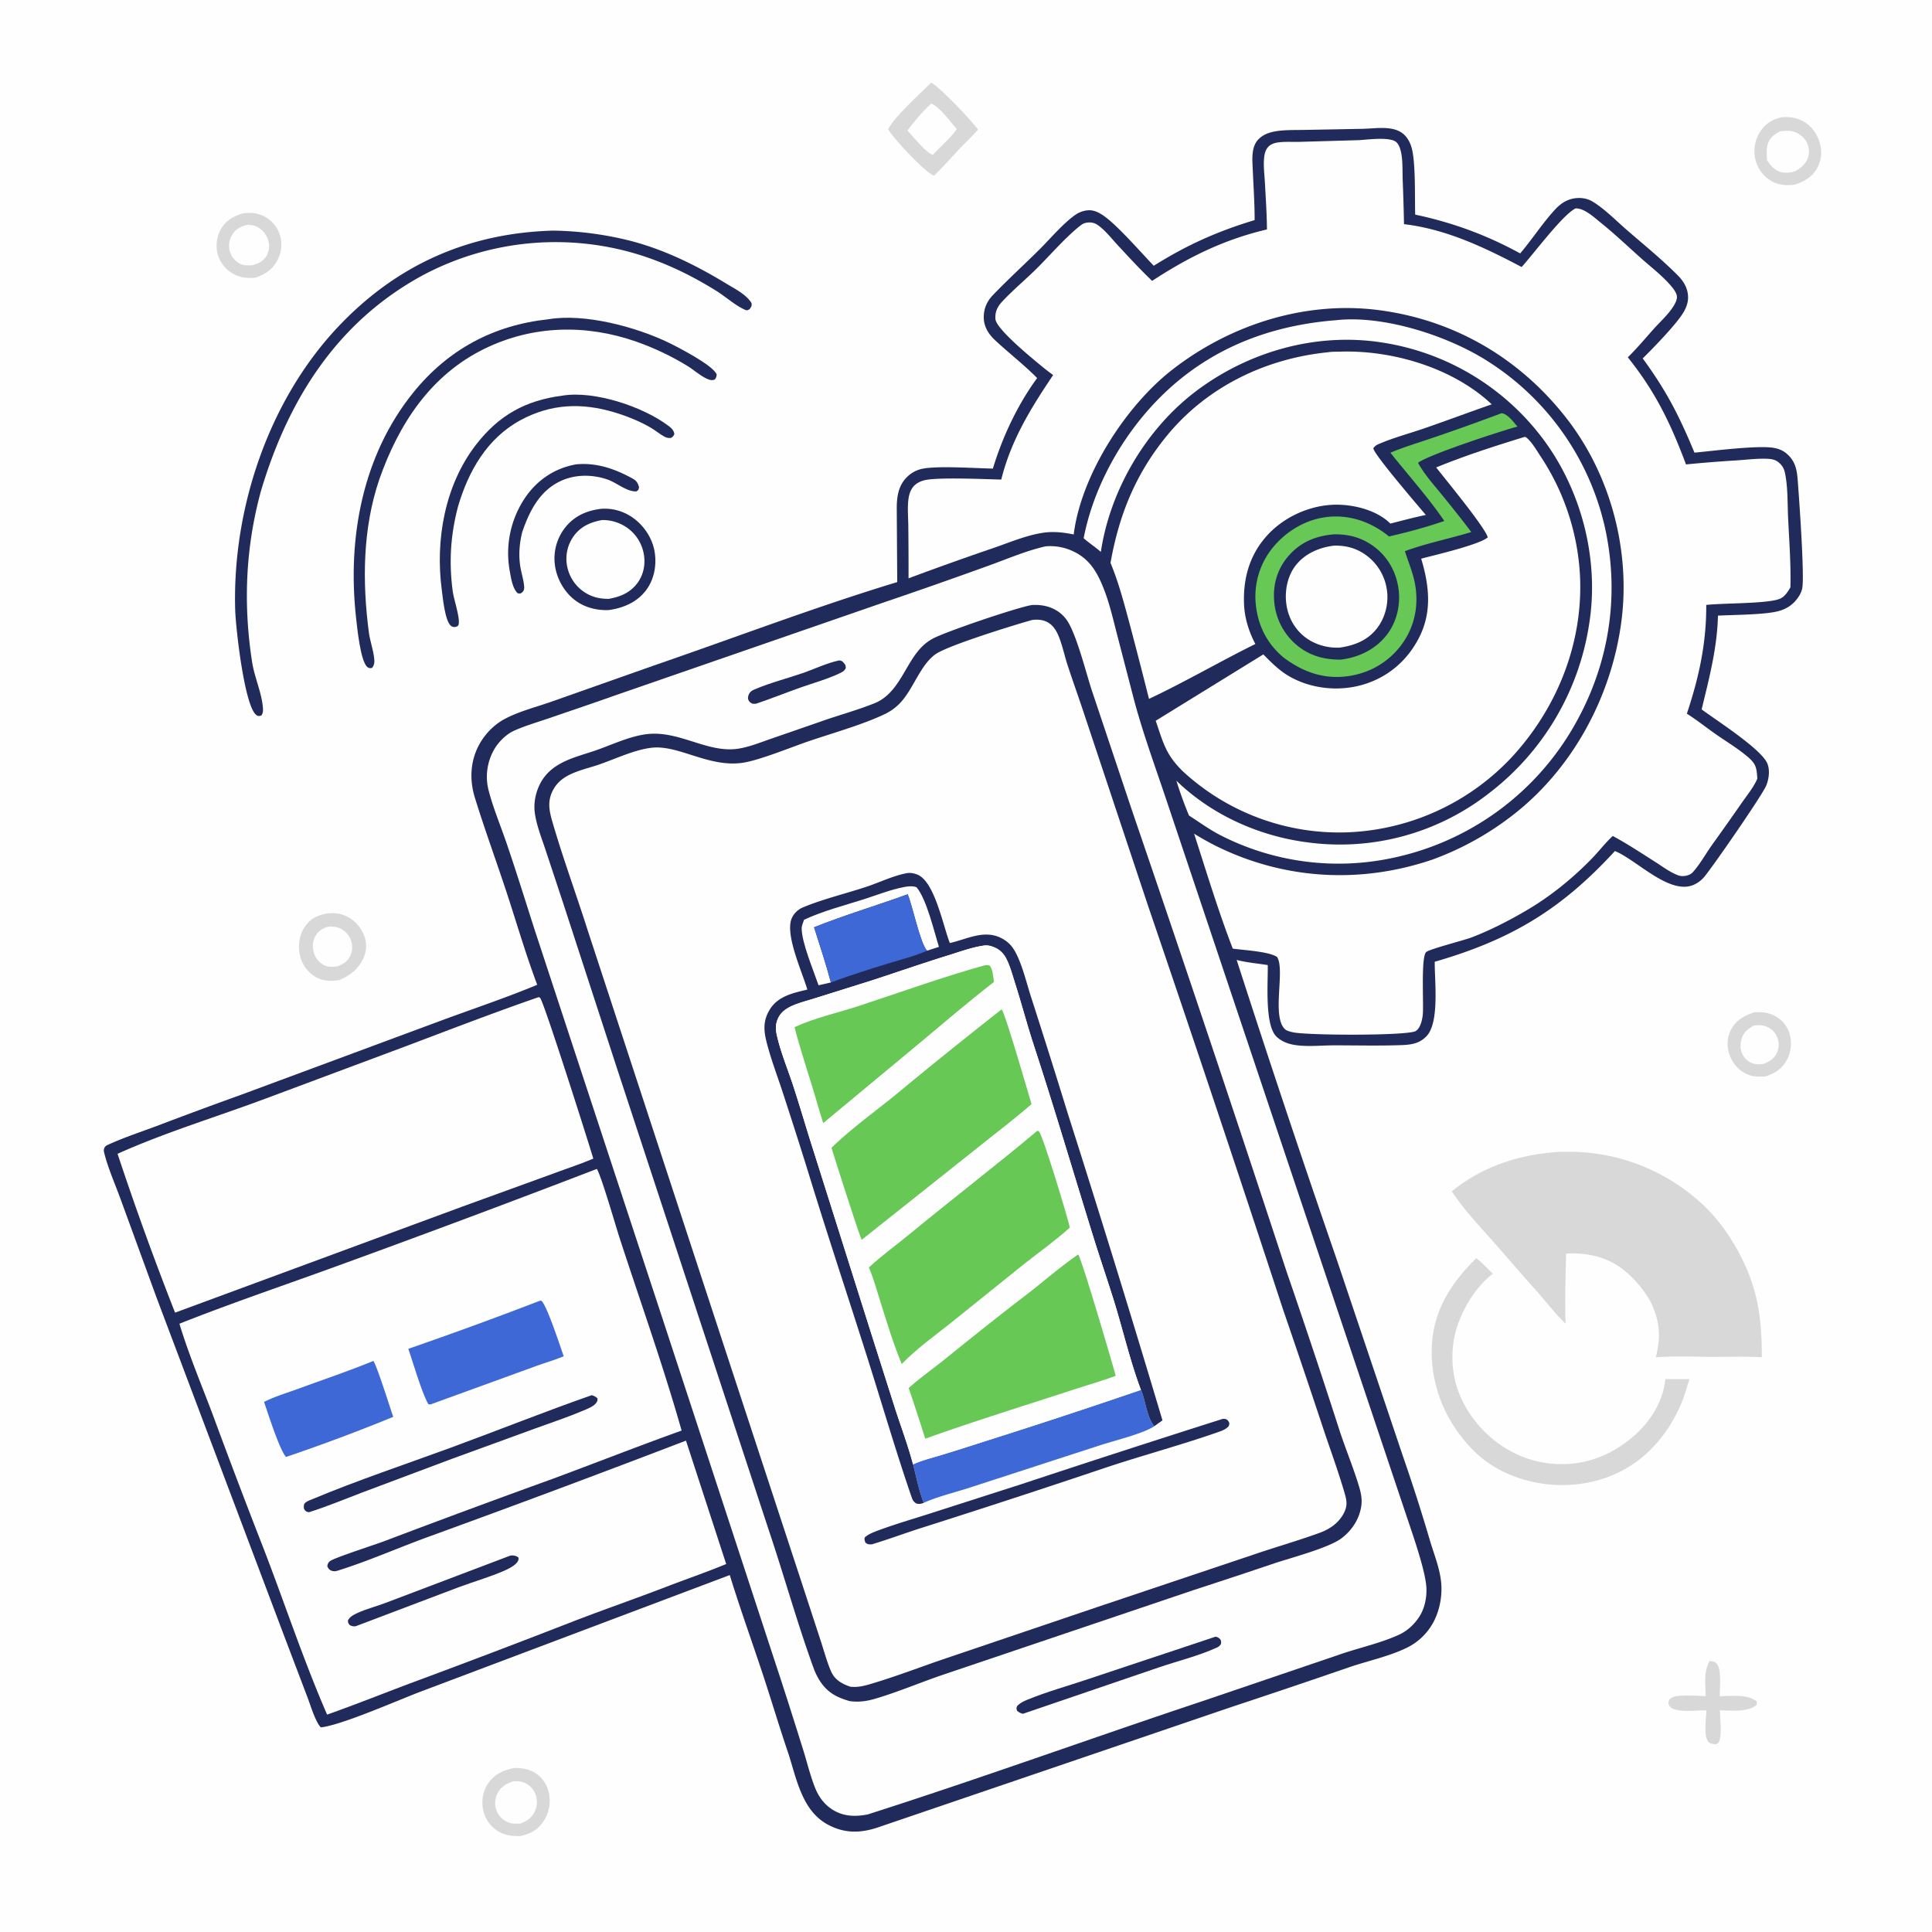 <svg version="1.1" xmlns="http://www.w3.org/2000/svg" style="display: block;" viewBox="0 0 2048 2048" width="1024" height="1024">
<path transform="translate(0,0)" fill="rgb(254,254,254)" d="M 0 0 L 2048 0 L 2048 2048 L 0 2048 L 0 0 z"/>
<path transform="translate(0,0)" fill="rgb(217,216,216)" d="M 1812.28 1760.71 C 1814.67 1760.97 1817.16 1761.17 1819.07 1762.81 C 1825.43 1768.23 1822.97 1789.59 1822.95 1798.06 C 1835.48 1797.92 1851.67 1795.57 1862.24 1803.47 C 1862.21 1804.46 1862.54 1806.97 1861.73 1807.61 C 1851.99 1815.3 1834.92 1813.13 1823.18 1812.97 C 1823.24 1821.88 1825.47 1837.3 1822.52 1845.65 C 1821.73 1847.87 1820.66 1848.06 1818.7 1849.13 C 1816.62 1848.72 1812.99 1848.44 1811.48 1846.98 C 1805.34 1841.05 1808.66 1821.05 1808.94 1813.02 C 1798.54 1812.89 1784.52 1815.13 1774.7 1811.84 C 1771.57 1810.78 1770.06 1809.45 1768.64 1806.4 C 1768.74 1803.84 1768.51 1802.4 1770.69 1800.58 C 1777.01 1795.31 1799.45 1797.9 1808.07 1798 C 1808.02 1785.19 1805.6 1772.32 1812.28 1760.71 z"/>
<path transform="translate(0,0)" fill="rgb(33,43,91)" d="M 610.71 492.234 C 632.425 490.137 652.216 497.097 670.95 507.514 C 674.823 509.667 676.285 512.282 677.386 516.402 C 676.845 519.23 677.058 519.201 674.744 520.861 C 664.733 521.569 653.834 511.762 644.252 508.411 C 627.663 502.611 608.808 502.669 592.956 510.564 C 571.513 521.242 561.098 542.204 553.649 563.831 C 550.391 576.7 549.433 590.179 552.037 603.265 C 553.173 608.974 554.913 614.822 555.516 620.609 C 555.8 623.334 555.846 625.83 553.641 627.798 C 551.76 629.475 550.89 629.312 548.696 628.833 C 543.13 623.435 541.693 612.501 540.333 605.179 A 105.096 105.096 0 0 1 557.322 526.612 C 570.221 508.187 588.564 496.176 610.71 492.234 z"/>
<path transform="translate(0,0)" fill="rgb(217,216,216)" d="M 1859.74 1073.06 C 1867.54 1072.6 1874.28 1073.14 1881.34 1076.86 A 31.624 31.624 0 0 1 1897.04 1095.86 C 1899.78 1105.05 1898.54 1115.71 1893.89 1124.08 C 1888.81 1133.2 1880.99 1138.13 1871.23 1141.05 C 1864.76 1141.33 1858.78 1141.63 1852.67 1139.01 C 1843.87 1135.25 1837.17 1127.98 1833.75 1119.07 C 1830.37 1110.26 1830.44 1100.54 1834.69 1092.04 C 1839.93 1081.58 1849 1076.48 1859.74 1073.06 z"/>
<path transform="translate(0,0)" fill="rgb(254,254,254)" d="M 1859.2 1087.09 C 1862.86 1086.63 1866.76 1086.55 1870.34 1087.51 C 1875.51 1088.89 1880.18 1092.49 1882.79 1097.16 A 21.053 21.053 0 0 1 1884.35 1114.09 C 1881.83 1121.54 1876.92 1124.39 1870.15 1127.61 C 1867.11 1128.06 1863.7 1128.42 1860.65 1127.89 C 1855.6 1127.01 1850.76 1123.77 1848.09 1119.4 C 1844.94 1114.27 1844.31 1107.98 1845.87 1102.21 C 1848.01 1094.3 1852.34 1090.96 1859.2 1087.09 z"/>
<path transform="translate(0,0)" fill="rgb(217,216,216)" d="M 257.611 226.125 C 264.703 225.287 270.837 225.384 277.54 228.192 A 33.275 33.275 0 0 1 295.773 246.628 A 34.664 34.664 0 0 1 294.937 274.13 C 289.954 284.919 281.971 290.374 271.202 294.242 C 263.827 295.085 256.953 294.71 250.046 291.664 A 34.596 34.596 0 0 1 231.258 271.062 C 228.277 262.171 229.408 251.811 233.796 243.575 C 238.987 233.833 247.424 229.196 257.611 226.125 z"/>
<path transform="translate(0,0)" fill="rgb(254,254,254)" d="M 263.005 238.276 C 266.214 238.552 269.47 238.838 272.387 240.321 C 277.932 243.141 282.339 248.444 284.184 254.369 C 285.89 259.848 285.52 266.045 282.636 271.069 C 279.133 277.17 273.347 279.744 266.782 281.273 C 262.515 281.245 257.992 281.619 254.177 279.431 C 248.803 276.349 244.912 271.898 243.459 265.781 A 22.373 22.373 0 0 1 246.271 248.644 C 250.291 242.291 255.87 239.705 263.005 238.276 z"/>
<path transform="translate(0,0)" fill="rgb(217,216,216)" d="M 347.043 968.256 C 352.942 967.786 358.055 967.867 363.707 969.816 C 373.72 973.269 381.291 980.905 385.462 990.559 C 388.912 998.54 388.961 1006.98 385.527 1014.96 C 380.449 1026.77 371.181 1034.23 359.476 1038.88 C 350.332 1040.45 341.544 1040.03 333.51 1034.95 A 35.792 35.792 0 0 1 317.757 1011.79 C 315.664 1001.65 317.405 990.611 323.367 982.036 C 329.247 973.579 337.161 969.929 347.043 968.256 z"/>
<path transform="translate(0,0)" fill="rgb(254,254,254)" d="M 348.032 982.309 C 351.631 982.131 355.388 982.196 358.824 983.414 C 364.372 985.379 369.084 989.933 371.451 995.294 C 373.852 1000.73 374.025 1007.28 371.565 1012.72 C 368.651 1019.18 363.939 1021.82 357.657 1024.43 C 353.154 1024.94 348.23 1025.39 344.023 1023.39 C 338.643 1020.82 334.595 1015.92 332.769 1010.28 C 330.833 1004.31 331.257 997.441 334.468 991.981 C 337.629 986.607 342.133 983.871 348.032 982.309 z"/>
<path transform="translate(0,0)" fill="rgb(217,216,216)" d="M 1888.82 124.283 C 1895.73 123.869 1902.59 124.4 1908.97 127.318 C 1918.12 131.508 1924.63 139.22 1928.1 148.593 C 1931.47 157.694 1931.49 167.556 1927.23 176.366 C 1922 187.17 1913.36 192.034 1902.53 195.775 C 1893.55 196.84 1885.21 196.341 1877.27 191.608 A 36.235 36.235 0 0 1 1860.67 168.531 A 37.782 37.782 0 0 1 1865.77 139.758 C 1871.3 131.162 1878.97 126.363 1888.82 124.283 z"/>
<path transform="translate(0,0)" fill="rgb(254,254,254)" d="M 1886.99 139.14 C 1890.9 138.869 1895.21 138.322 1899.08 138.989 C 1905.23 140.047 1911.28 144.259 1914.52 149.549 C 1917.61 154.578 1918.54 160.873 1916.78 166.53 C 1914.57 173.62 1908.82 178.499 1902.42 181.757 C 1897.79 182.919 1893.07 183.637 1888.34 182.511 C 1881.07 180.783 1876.96 175.709 1873.13 169.683 C 1872.83 164.514 1872.25 158.61 1873.6 153.568 C 1875.57 146.202 1880.61 142.653 1886.99 139.14 z"/>
<path transform="translate(0,0)" fill="rgb(217,216,216)" d="M 545.365 1874.2 C 552.587 1873.95 560.321 1875.25 566.609 1878.96 A 32.756 32.756 0 0 1 581.62 1899.55 A 39.858 39.858 0 0 1 576.507 1930.09 C 570.371 1939.71 562.073 1944.11 551.251 1946.32 C 542.532 1946.47 534.639 1945.52 527.162 1940.65 A 34.594 34.594 0 0 1 511.935 1917.3 C 510.277 1907.71 512.202 1897.75 517.935 1889.82 C 524.731 1880.42 534.275 1876.11 545.365 1874.2 z"/>
<path transform="translate(0,0)" fill="rgb(254,254,254)" d="M 544.344 1888.19 C 548.082 1888.15 551.75 1888.13 555.277 1889.53 A 21.878 21.878 0 0 1 567.49 1901.66 A 23.192 23.192 0 0 1 566.803 1920.44 C 563.558 1927.07 558.252 1930.62 551.524 1933.1 C 547.031 1933.22 542.402 1933.43 538.205 1931.57 C 532.578 1929.07 528.056 1924.43 526.062 1918.58 A 22.867 22.867 0 0 1 527.265 1901.25 C 530.867 1893.95 536.888 1890.58 544.344 1888.19 z"/>
<path transform="translate(0,0)" fill="rgb(33,43,91)" d="M 596.353 419.36 C 630.054 413.896 681.326 430.978 708.152 451.089 C 711.507 453.605 714.164 455.749 714.864 460.065 C 713.864 462.504 713.514 462.688 711.333 464.22 C 708.846 464.427 707.041 464.253 704.824 463.13 C 699.776 460.571 695.3 456.608 690.405 453.71 C 678.345 446.57 664.535 441.068 651.135 437.057 C 616.501 426.687 583.85 427.984 551.711 445.429 C 516.191 464.71 496.457 499.588 485.427 537.247 C 477.556 567.534 475.795 595.615 479.875 626.62 C 481.046 635.518 487.797 654.509 486.19 661.924 C 485.925 663.147 485.061 663.914 483.849 664.296 C 481.739 664.962 479.656 664.834 477.936 663.355 C 471.674 657.973 469.446 633.971 468.347 625.719 C 461.29 572.727 471.332 514.501 504.504 471.531 C 528.72 440.161 557.138 424.372 596.353 419.36 z"/>
<path transform="translate(0,0)" fill="rgb(217,216,216)" d="M 987.015 87.617 C 995.894 91.775 1030.61 128.629 1036.81 137.425 C 1030.02 145.036 1022.48 152.034 1015.47 159.449 C 1006.99 168.404 999.059 177.76 990.103 186.259 C 980.756 183.004 946.925 146.676 941.463 137.112 C 947.313 124.315 975.692 99.049 987.015 87.617 z"/>
<path transform="translate(0,0)" fill="rgb(254,254,254)" d="M 987.294 109.702 C 996.081 113.549 1007.8 129.418 1014.24 136.931 C 1007.52 146.478 996.79 155.375 988.8 164.172 C 981.967 162.337 967.544 144.373 961.841 138.307 C 969.754 128.11 977.672 118.357 987.294 109.702 z"/>
<path transform="translate(0,0)" fill="rgb(33,43,91)" d="M 581.628 338.398 C 619.738 331.929 674.214 346.564 708.381 363.036 C 718.174 367.757 756.323 387.328 759.731 397.052 C 759.387 399.713 759.284 400.204 757.675 402.329 C 754.437 403.519 752.029 402.784 749.005 401.352 C 741.747 397.914 735.51 392.092 728.651 387.874 C 711.98 377.621 693.159 368.726 674.758 362.25 C 621.554 343.524 565.031 344.686 514.031 369.469 C 456.378 397.485 422.543 449.617 401.945 508.546 C 384.46 560.352 383.971 616.344 390.966 670.066 C 392.136 679.049 395.317 687.641 396.478 696.493 C 397.065 700.967 397.293 704.274 394.493 707.976 C 392.269 708.312 391.266 708.628 389.355 707.039 C 382.063 700.972 378.512 664.602 377.357 654.034 C 368.206 570.308 384.152 482.894 438.12 416.089 C 475.027 370.403 523.276 344.574 581.628 338.398 z"/>
<path transform="translate(0,0)" fill="rgb(33,43,91)" d="M 637.502 539.337 A 51.433 51.433 0 0 1 669.667 547.992 C 681.87 556.135 691.141 569.632 693.786 584.073 C 696.371 598.187 693.691 613.846 685.014 625.454 C 675.332 638.407 660.884 644.503 645.351 646.695 C 632.437 647.215 619.493 643.927 609.149 635.945 C 597.564 627.006 589.707 612.444 588.099 597.964 A 52.875 52.875 0 0 1 599.321 558.953 C 609.195 546.723 622.257 541.118 637.502 539.337 z"/>
<path transform="translate(0,0)" fill="rgb(254,254,254)" d="M 638.408 551.26 A 45.163 45.163 0 0 1 663.268 558.415 A 43.161 43.161 0 0 1 682.371 586.894 C 684.362 597.316 682.501 608.147 676.46 616.955 C 668.99 627.847 657.842 632.687 645.241 634.811 C 636.573 634.866 628.764 633.259 621.229 628.789 A 42.505 42.505 0 0 1 601.51 601.71 A 41.056 41.056 0 0 1 607.518 569.194 C 614.945 558.319 625.821 553.42 638.408 551.26 z"/>
<path transform="translate(0,0)" fill="rgb(217,216,216)" d="M 1564.92 1333.77 C 1571.14 1338.22 1576.87 1344.91 1582.51 1350.17 C 1561.51 1366.03 1544.54 1396.54 1540.78 1422.47 C 1536.38 1452.9 1544.18 1480.85 1562.71 1505.11 C 1581.68 1529.96 1609.76 1547.26 1640.96 1551.14 C 1672.7 1555.09 1701.7 1546.19 1726.65 1526.6 C 1747.26 1510.42 1762.4 1488.33 1765.48 1461.91 L 1790.84 1461.95 C 1788.82 1469.07 1786.4 1476.08 1784.09 1483.11 C 1776.24 1503.36 1764.85 1521.67 1749.38 1537 C 1723.94 1562.21 1690.51 1574.43 1654.93 1574.22 C 1620.78 1574.02 1585.31 1561.6 1561.18 1536.89 C 1533.2 1508.25 1517.12 1471.28 1517.66 1430.96 C 1518.18 1391.14 1537.12 1360.97 1564.92 1333.77 z"/>
<path transform="translate(0,0)" fill="rgb(33,43,91)" d="M 586.222 244.464 A 355.79 355.79 0 0 1 668.077 255.23 C 704.692 264.696 738.183 281.37 770.345 300.892 C 779.214 306.276 791.324 312.324 796.696 321.386 C 797.016 324.703 796.401 325.006 794.656 327.72 C 792.171 329.036 791.972 329.359 789.21 328.12 C 779.133 323.599 768.891 314.266 759.32 308.319 C 732.491 291.646 704.73 278.221 674.448 269.102 A 299.756 299.756 0 0 0 448.786 291.457 C 357.56 340.683 305.505 423.443 276.627 520.433 C 260.226 580.344 257.712 640.756 267.3 702.101 C 269.801 718.099 277.314 733.953 278.673 749.917 C 278.938 753.031 278.968 756.024 276.926 758.549 C 274.665 759.026 273.657 759.421 271.622 757.86 C 259.107 748.256 249.853 665.614 249.301 646.215 C 246.261 539.472 284.585 424.652 358.357 346.485 C 420.199 280.958 495.993 247.048 586.222 244.464 z"/>
<path transform="translate(0,0)" fill="rgb(217,216,216)" d="M 1647.79 1221.4 C 1653 1220.86 1658.49 1220.92 1663.73 1220.94 A 207.243 207.243 0 0 1 1810.5 1282.27 C 1822.79 1294.79 1832.96 1309.3 1841.5 1324.59 C 1862.84 1362.83 1867.76 1395.81 1867.58 1438.75 C 1849.64 1437.72 1831.48 1438.45 1813.51 1438.36 C 1794.19 1438.26 1774.56 1437.27 1755.29 1438.83 C 1760.86 1416.03 1759.48 1399.48 1748.95 1378.58 A 120.911 120.911 0 0 0 1723.86 1348.39 C 1706.04 1332.9 1683.21 1327.45 1660.07 1328.95 C 1659.67 1353.66 1658.68 1378.44 1659.61 1403.13 C 1648.35 1392.54 1638.35 1379.01 1627.9 1367.47 C 1613.05 1351.04 1598.8 1334.17 1584.15 1317.58 C 1568.33 1299.66 1552.3 1282.89 1538.96 1262.93 C 1569.96 1237.43 1608.12 1224.58 1647.79 1221.4 z"/>
<path transform="translate(0,0)" fill="rgb(33,43,91)" d="M 1444.47 136.557 L 1448.94 136.358 C 1461.64 135.824 1478.7 133.254 1488.68 142.988 C 1492.89 147.098 1495.48 152.557 1496.8 158.234 C 1500.73 175.005 1499.63 209.022 1500.16 227.493 C 1539.98 235.964 1575.72 249.088 1611.45 268.615 C 1624.1 253.741 1634.95 236.846 1648.08 222.5 C 1655.09 214.834 1662.8 210.133 1673.37 209.887 C 1678.51 209.767 1683.79 210.999 1688.2 213.667 C 1701 221.41 1713.07 233.865 1724.39 243.686 C 1742.57 259.458 1761.89 275.089 1778.82 292.213 C 1785.31 298.781 1789.69 306.636 1789.41 316.127 C 1789.25 321.441 1787.26 326.53 1784.58 331.063 C 1777.17 343.61 1752.46 369.007 1741.35 379.923 C 1766.61 414.552 1779.68 440.096 1796.22 479.831 A 110.768 110.768 0 0 1 1798.56 479.589 C 1817.4 477.809 1863.1 471.931 1880.04 474.729 C 1885.37 475.609 1890.01 477.47 1894.12 481.037 C 1902.79 488.578 1904.71 497.227 1905.57 508.109 C 1907.13 527.644 1913.09 611.343 1910.4 623.911 C 1909.33 628.857 1906.32 633.457 1903.02 637.194 C 1898.42 642.407 1892.67 645.653 1886.04 647.598 C 1871.74 651.789 1837.4 651.678 1821.1 652.597 C 1820.28 687.007 1811.83 718.816 1803.81 751.987 C 1819.19 763.46 1866.54 793.568 1873.33 809.095 C 1876.41 816.135 1875.15 825.57 1872.38 832.529 C 1868.38 842.581 1814.76 920.081 1806.26 929.898 A 30.324 30.324 0 0 1 1794.86 938.158 C 1769.74 948.423 1735.87 912.686 1713.21 902.71 L 1711.89 902.133 C 1654.86 964.298 1601.55 996.187 1520.87 1019.52 C 1520.71 1039.86 1526.01 1083.28 1512.44 1098.09 C 1505.25 1105.95 1496.42 1107.45 1486.29 1107.83 C 1462.15 1108.75 1437.72 1108.08 1413.56 1108.12 C 1399.98 1108.15 1384.16 1109.94 1370.92 1107.43 C 1364.3 1106.18 1357.9 1103.54 1353.04 1098.77 C 1340.4 1086.34 1344.23 1041.19 1343.88 1023.03 C 1332.75 1021.23 1321.9 1020.42 1310.92 1017.57 A 15641.4 15641.4 0 0 0 1416.28 1333.03 L 1487.5 1544.65 A 1906.89 1906.89 0 0 1 1516.01 1633.75 C 1520.46 1648.44 1526.8 1663.99 1527.84 1679.36 C 1528.72 1692.46 1526.12 1706.33 1520.25 1718.1 A 63.676 63.676 0 0 1 1490.78 1746.94 C 1472.35 1755.81 1451.07 1760.35 1431.65 1766.85 A 10769 10769 0 0 1 1305.15 1809.57 L 930.319 1937.23 C 912.041 1943.29 895.548 1943.61 878.107 1934.46 C 850.044 1919.74 844.501 1885.72 835.519 1858.24 C 825.971 1830.26 817.597 1801.87 808.284 1773.8 C 796.766 1739.09 784.341 1704.59 773.579 1669.64 L 447.681 1792.52 C 422.945 1801.77 362.405 1828.74 340.118 1831.08 C 339.274 1830.19 338.534 1829.37 337.889 1828.32 C 332.585 1819.64 329.341 1808.07 325.664 1798.51 L 301.166 1733.99 L 165.69 1374.8 L 128.079 1271.81 C 122.191 1255.6 114.451 1238.31 110.354 1221.63 C 109.941 1219.95 109.983 1218.78 110.523 1217.12 C 111.325 1214.65 114.079 1213.69 116.271 1212.7 C 132.285 1205.48 149.34 1199.88 165.794 1193.72 A 5242.42 5242.42 0 0 1 255.168 1160.66 L 462.713 1083.69 C 498.246 1070.41 534.476 1058.49 569.49 1043.91 C 557.349 1011.77 547.672 978.283 536.913 945.627 C 525.929 912.287 513.727 879.087 503.385 845.578 C 497.65 826.998 498.382 807.209 507.695 789.823 C 513.915 778.211 523.615 768.149 535.293 761.983 C 550.84 753.775 568.797 749.425 585.346 743.528 L 693.551 705.323 C 779.293 675.841 864.323 643.36 951.108 617.03 L 950.598 538.923 C 950.601 526.419 952.321 514.368 961.853 505.291 A 32.569 32.569 0 0 1 977.442 496.961 C 993.844 493.525 1033.51 496.411 1052.49 496.709 C 1062.73 463.025 1078.58 429.222 1099.41 400.743 C 1085.35 386.55 1069.49 374.317 1054.89 360.72 C 1047.98 354.292 1042.94 346.366 1042.83 336.693 C 1042.73 327.395 1046.01 319.635 1052.4 312.968 C 1068.37 296.293 1085.55 280.661 1101.94 264.381 C 1113.47 252.925 1126.9 236.796 1140.07 227.629 C 1144.29 224.693 1149.83 222.828 1154.98 222.881 C 1160.86 222.942 1166.34 226.107 1170.96 229.462 C 1185.56 240.058 1209.29 267.372 1223.02 281.728 C 1258.05 259.749 1290.29 245.308 1329.95 233.317 C 1330.02 215.783 1328.75 198.19 1328.02 180.671 C 1327.58 169.95 1325.88 155.964 1334.02 147.659 C 1338.23 143.37 1343.81 140.905 1349.63 139.675 C 1360.54 137.367 1372.7 137.961 1383.87 137.689 L 1444.47 136.557 z"/>
<path transform="translate(0,0)" fill="rgb(103,200,86)" d="M 1591.65 438.043 C 1598.19 438.59 1604.37 447.523 1608.58 452.179 C 1590.54 457.038 1515.27 481.677 1503.18 490.539 C 1509.63 502.513 1519.29 513.2 1527.85 523.724 C 1538.64 537.004 1549.39 550.25 1559.58 564.005 C 1536.37 571.06 1511.96 575.9 1489.25 584.249 C 1493.18 596.609 1498.32 608.337 1500.35 621.243 C 1503.82 643.342 1499.17 665.019 1485.85 683.135 C 1472.14 701.789 1452.11 713.44 1429.24 716.71 C 1403.36 720.413 1380.93 712.289 1360.45 696.824 C 1343.45 682.571 1333.81 663.922 1331.33 641.868 A 81.901 81.901 0 0 1 1349.19 580.513 C 1363.99 562.454 1385.35 549.935 1408.75 547.826 C 1432.11 545.72 1454.47 553.887 1472.38 568.68 C 1491.9 564.242 1512.13 558.771 1531.04 552.255 C 1513.78 526.942 1492.92 503.903 1473.91 479.881 C 1487.86 473.986 1502.78 469.578 1517.1 464.67 A 2417.89 2417.89 0 0 0 1591.65 438.043 z"/>
<path transform="translate(0,0)" fill="rgb(33,43,91)" d="M 1414 566.423 C 1430.04 566.127 1443.87 569.934 1456.82 579.644 C 1471.21 590.432 1480.12 606.495 1482.5 624.262 C 1484.79 641.393 1480.6 659.465 1469.9 673.168 C 1457.93 688.482 1440.18 697.007 1421.14 699.226 C 1404.05 699.294 1389.04 695.458 1375.55 684.604 A 67.347 67.347 0 0 1 1350.77 638.274 C 1349.06 620.639 1353.72 603.695 1365.24 590.063 C 1378.09 574.86 1394.5 568.027 1414 566.423 z"/>
<path transform="translate(0,0)" fill="rgb(254,254,254)" d="M 1414.61 578.353 C 1426.22 578.277 1436.44 580.673 1446.18 587.171 A 54.864 54.864 0 0 1 1469.95 623.911 C 1472.42 638.152 1468.89 653.666 1460.22 665.299 C 1450.2 678.729 1435.99 684.204 1420.08 686.513 C 1407.51 687.068 1394.63 683.581 1384.42 676.137 C 1372.71 667.605 1365.58 654.744 1363.6 640.474 C 1361.65 626.369 1364.66 610.695 1373.52 599.343 C 1383.44 586.624 1398.97 580.081 1414.61 578.353 z"/>
<path transform="translate(0,0)" fill="rgb(254,254,254)" d="M 1416.34 339.423 C 1466.23 333.854 1533.47 355.559 1575.34 381.829 A 282.186 282.186 0 0 1 1700.92 557.508 C 1718.73 636.067 1704.01 714.82 1660.73 782.486 A 290.595 290.595 0 0 1 1476.05 909.48 A 274.562 274.562 0 0 1 1293.39 885.206 C 1281.83 879.21 1271.31 871.532 1260.38 864.491 A 413.927 413.927 0 0 1 1247.02 827.581 C 1284.15 863.634 1334.2 886.181 1385.42 892.855 A 256.554 256.554 0 0 0 1578.48 840.803 A 278.363 278.363 0 0 0 1684.47 662.149 C 1695.35 595.587 1677.65 523.493 1638.25 468.831 A 262.631 262.631 0 0 0 1464.99 363.054 C 1396.33 352.393 1325.82 371.9 1270.2 412.88 C 1215.95 452.846 1176.89 518.464 1166.94 585.067 C 1161.18 579.89 1154.53 575.744 1148.73 570.509 C 1157.92 522.465 1182.69 474.805 1214.35 437.845 C 1267.17 376.179 1336.35 345.66 1416.34 339.423 z"/>
<path transform="translate(0,0)" fill="rgb(254,254,254)" d="M 1407.66 373.411 C 1412 372.715 1416.82 372.861 1421.23 372.732 C 1476.56 371.109 1540.43 390.093 1581.3 428.609 C 1557.41 436.895 1533.74 445.809 1509.83 454.051 C 1494.56 459.315 1478.44 463.602 1463.59 469.832 C 1460.3 471.213 1457.65 472.115 1455.8 475.26 C 1456.55 481.958 1503.96 536.961 1511.42 545.862 C 1498.8 548.485 1486.33 551.84 1473.84 555.011 C 1473.47 554.654 1473.11 554.289 1472.73 553.938 C 1457.56 539.792 1431.9 533.991 1411.73 535.137 C 1385.93 536.604 1359.76 548.979 1342.58 568.319 C 1323.75 589.51 1317.24 615.201 1318.86 642.968 C 1319.85 656.792 1324.26 670.473 1330.74 682.643 C 1292.86 701.395 1256.23 722.811 1217.98 740.839 A 6057.96 6057.96 0 0 0 1197.18 660.284 C 1191.35 638.763 1185.76 617.298 1177.19 596.67 C 1186.31 545.371 1203.99 501.976 1237.22 461.557 C 1279.69 409.891 1341.74 380.051 1407.66 373.411 z"/>
<path transform="translate(0,0)" fill="rgb(254,254,254)" d="M 570.841 1057.06 C 571.1 1057.09 571.379 1057.07 571.62 1057.17 C 571.948 1057.31 572.214 1057.57 572.505 1057.78 C 575.988 1060.27 623.19 1208.9 628.932 1228.16 C 616.128 1233.66 602.634 1238.07 589.549 1242.93 L 489.669 1279.2 L 185.583 1391.46 A 3290.16 3290.16 0 0 1 124.609 1223.08 C 175.645 1200.14 230.18 1183.81 282.541 1164.17 L 428.391 1109.72 C 475.784 1091.87 522.971 1073.62 570.841 1057.06 z"/>
<path transform="translate(0,0)" fill="rgb(254,254,254)" d="M 1616.36 463.073 C 1616.81 463.253 1617.32 463.326 1617.72 463.612 C 1623.14 467.561 1628.87 477.317 1632.57 482.959 A 252.697 252.697 0 0 1 1674.92 611.512 C 1677.98 682.412 1650.36 750.849 1602.58 802.601 A 251.766 251.766 0 0 1 1428.24 882.305 A 244.237 244.237 0 0 1 1253.76 817.516 C 1235.76 799.807 1233.23 787.753 1225.1 764.036 L 1339.2 693.695 C 1348.09 702.784 1356.74 711.457 1367.97 717.665 C 1390.81 730.295 1419.48 733.146 1444.48 725.85 C 1470.22 718.337 1490.4 701.63 1503.16 678.057 C 1518.3 650.097 1515.34 621.623 1506.52 592.204 C 1520.28 588.554 1568.52 577.367 1577.09 569.609 C 1574.42 559.143 1531.35 507.089 1522.42 495.506 C 1552.6 483.087 1585.17 472.651 1616.36 463.073 z"/>
<path transform="translate(0,0)" fill="rgb(254,254,254)" d="M 632.702 1239.11 C 637.565 1247.04 652.877 1300.29 656.933 1312.74 C 679.037 1380.55 703.078 1447.8 722.533 1516.46 C 676.524 1532.96 630.988 1550.9 585.155 1567.88 A 12220 12220 0 0 0 407.324 1633.72 C 398.503 1637.09 355.388 1650.97 350.124 1654.65 C 347.827 1656.26 347.469 1657.66 346.929 1660.28 C 347.913 1662.37 348.839 1663.97 351.122 1664.89 C 353.394 1665.81 355.419 1665.75 357.724 1665.03 C 390.947 1654.7 423.454 1640.13 456.252 1628.3 A 16432.9 16432.9 0 0 0 727.166 1527.12 L 769.795 1657.94 C 748.558 1666.72 726.683 1674.19 705.238 1682.47 C 673.438 1694.67 641.244 1705.82 609.468 1718.03 A 11053.7 11053.7 0 0 1 433.763 1784.8 C 404.78 1795.73 375.947 1807.21 346.761 1817.58 C 321.374 1759.24 301.402 1698.22 278.394 1638.89 A 7772.5 7772.5 0 0 1 225.14 1498.54 C 213.145 1466.89 200.021 1435.61 190.193 1403.2 C 242.217 1382.54 295.397 1364.46 348.031 1345.41 A 15959.9 15959.9 0 0 0 632.702 1239.11 z"/>
<path transform="translate(0,0)" fill="rgb(33,43,91)" d="M 540.812 1649.04 C 541.445 1648.97 542.075 1648.85 542.712 1648.84 C 545.281 1648.82 547.744 1649.36 549.595 1651.04 C 549.754 1652.44 549.714 1653.42 549.061 1654.74 C 547.153 1658.59 541.411 1661.71 537.733 1663.53 C 524.971 1669.83 500.677 1677.11 486.311 1682.49 L 376.88 1723.94 C 374.202 1724.07 373.021 1723.91 370.666 1722.61 C 369.09 1720.45 368.862 1720.33 368.862 1717.69 C 370.773 1713.9 374.537 1711.88 378.266 1710.13 C 388.234 1705.46 399.312 1702.79 409.591 1698.8 L 540.812 1649.04 z"/>
<path transform="translate(0,0)" fill="rgb(33,43,91)" d="M 627.251 1478.95 C 629.425 1479.43 631.738 1480.75 633.342 1482.27 C 633.491 1484.25 633.423 1484.8 632.437 1486.5 C 630.029 1490.66 622.802 1493.36 618.504 1495.19 C 602.069 1502.17 584.943 1507.85 568.158 1513.94 L 478.875 1546.49 L 384.909 1581.74 C 365.908 1588.93 346.986 1596.92 327.598 1602.99 C 325.785 1602.75 324.464 1602.52 323.222 1600.92 C 321.543 1598.77 322.03 1597.04 322.321 1594.57 C 324.047 1591.79 327.545 1590.67 330.468 1589.45 C 378.838 1569.17 429.279 1552.43 478.54 1534.34 C 528.138 1516.12 577.398 1496.38 627.251 1478.95 z"/>
<path transform="translate(0,0)" fill="rgb(62,104,213)" d="M 395.217 1442.9 L 395.72 1442.63 C 399.241 1446.72 413.79 1493.2 416.83 1501.94 A 1941.72 1941.72 0 0 1 303.26 1544.42 C 296.768 1538.16 283.79 1497.43 279.906 1486.09 C 290.973 1480.45 303.767 1476.68 315.452 1472.41 C 342.075 1462.67 368.958 1453.59 395.217 1442.9 z"/>
<path transform="translate(0,0)" fill="rgb(62,104,213)" d="M 571.956 1378.99 L 573.652 1378.76 C 579.276 1382.13 594.208 1428.42 597.57 1437.71 C 587.221 1442 576.209 1445.1 565.678 1449.02 L 457.247 1488.44 C 455.349 1488.96 456.41 1488.86 454.048 1488.47 C 446.962 1475.98 438.192 1445.15 432.821 1429.81 A 4299.53 4299.53 0 0 0 571.956 1378.99 z"/>
<path transform="translate(0,0)" fill="rgb(254,254,254)" d="M 1440.49 148.565 C 1449.36 148.091 1473.81 144.635 1480.35 150.859 C 1483.55 153.91 1485.03 159.959 1485.68 164.158 C 1487 172.646 1486.62 181.852 1486.9 190.445 A 2221.92 2221.92 0 0 1 1488.3 237.607 C 1533.29 242.985 1573.43 262.199 1613 283.051 C 1626.1 268.564 1656.53 227.576 1670.17 220.92 C 1679.31 220.463 1690.11 230.643 1696.82 236.035 C 1711.64 247.947 1725.34 261.027 1739.52 273.661 C 1749.7 282.729 1761.11 291.472 1770.13 301.658 C 1772.95 304.849 1777.43 310.148 1777.63 314.579 C 1777.8 318.423 1774.94 323.166 1772.89 326.213 C 1767.51 334.215 1759.79 341.155 1753.34 348.319 C 1744.13 358.55 1735.42 369.141 1725.56 378.771 C 1754.92 415.462 1770.88 448.731 1787.24 492.306 A 1460.88 1460.88 0 0 1 1841.03 488.027 C 1851 487.343 1861.36 486.066 1871.35 486.269 C 1878.39 486.412 1882.93 487.039 1887.78 492.386 C 1890.31 495.173 1891.52 498.253 1892.27 501.916 C 1895.3 516.896 1894.76 533.872 1895.48 549.15 C 1896.62 573.489 1898.56 598.245 1897.89 622.601 C 1896.64 624.842 1895.34 626.927 1893.76 628.948 C 1891.32 632.049 1889.04 634.011 1885.25 635.254 C 1870.89 639.976 1827.27 639.255 1808.69 641.241 C 1808.93 681.99 1800.88 718.188 1788.15 756.536 C 1798.68 763.182 1808.48 771.079 1818.69 778.218 C 1830.25 786.3 1842.99 793.828 1853.62 803.11 C 1861.87 810.321 1862.11 814.893 1862.84 825.358 A 51.866 51.866 0 0 1 1861.05 829.176 C 1857.12 836.695 1851.43 843.756 1846.58 850.729 A 3541.02 3541.02 0 0 1 1815.09 895.264 C 1808.43 904.628 1802.37 915.602 1794.82 924.199 C 1793.13 926.135 1790.87 927.37 1788.4 928.048 C 1785.37 928.881 1782.01 928.982 1779.04 927.909 C 1770.42 924.808 1762.24 918.493 1754.51 913.597 C 1739.74 904.238 1725 894.446 1709.6 886.161 C 1701.66 893.511 1694.87 902.458 1687.3 910.238 C 1667.48 930.623 1644.25 949.58 1619.78 964.072 C 1600.91 975.251 1580.75 985.657 1560.28 993.579 C 1552.3 996.666 1515.27 1006.05 1511.8 1009.25 C 1506.06 1014.54 1509.32 1064.49 1508.21 1075.55 C 1507.67 1080.9 1505.77 1090.01 1500.61 1092.99 C 1491.82 1098.05 1384.37 1097.66 1370.13 1094.18 C 1367.7 1093.59 1364.01 1092.75 1362.12 1090.98 C 1347.79 1077.52 1362.46 1028.49 1353.83 1014.5 C 1345.24 1008.54 1318.02 1007.18 1306.79 1005.59 C 1291.4 965.74 1278.96 924.395 1265.79 883.745 A 311.639 311.639 0 0 0 1288.97 896.725 C 1361.43 932.608 1442.42 937.166 1518.72 911.102 A 313.498 313.498 0 0 0 1601.98 865.332 C 1666.37 816.253 1707.97 739.283 1718.63 659.545 C 1728.66 584.578 1707.65 504.415 1661.4 444.483 C 1611.84 380.253 1542.18 339.182 1461.5 328.73 C 1383.6 318.639 1303.92 344.129 1242.45 392.066 C 1193.05 430.59 1145.92 503.967 1138.17 566.567 C 1127.73 564.388 1116.95 563.169 1106.32 564.664 C 1088.56 567.16 1070.4 574.931 1053.47 580.771 A 3410.49 3410.49 0 0 0 963.087 613.045 A 3620.87 3620.87 0 0 0 962.829 557.149 C 962.749 547.444 961.615 536.311 963.376 526.763 C 964.218 522.199 966.034 517.821 969.429 514.555 C 972.495 511.606 976.58 509.808 980.699 508.921 C 995.532 505.729 1043.31 507.951 1061.37 508.348 C 1071.83 466.428 1092.61 432.961 1116.38 397.538 A 167.894 167.894 0 0 1 1107.59 390.913 C 1097.27 382.502 1055.97 349.194 1055.19 338.133 C 1054.67 330.797 1057.15 325.353 1062.03 320.07 C 1073.47 307.665 1086.84 296.651 1098.86 284.751 C 1113.08 270.668 1130.41 250.485 1145.8 238.731 C 1148.67 236.542 1151.28 235.843 1154.88 235.828 C 1158.44 235.813 1161.17 236.746 1164.06 238.83 C 1172.02 244.575 1178.28 252.856 1184.94 260.016 C 1196.82 272.777 1208.68 285.731 1221.31 297.746 C 1260.11 272.37 1297.62 253.902 1343.03 243.216 C 1342.9 226.622 1341.74 209.973 1340.84 193.403 C 1340.36 184.551 1339.04 174.873 1340.15 166.094 C 1340.63 162.278 1341.81 158.305 1344.56 155.483 C 1346.8 153.18 1349.97 151.862 1353.09 151.271 C 1360.67 149.835 1369.54 150.619 1377.32 150.374 L 1440.49 148.565 z"/>
<path transform="translate(0,0)" fill="rgb(254,254,254)" d="M 1108.47 579.132 C 1119.18 578.247 1129.3 580.262 1138.89 585.041 C 1155.97 593.552 1163.72 607.891 1170.38 625.038 C 1176.27 640.205 1179.92 656.295 1183.99 672.028 L 1202.17 742.097 C 1211.51 776.961 1223.99 811.118 1235.51 845.315 L 1490.39 1605.33 C 1496.69 1624.19 1510.66 1663.53 1511.97 1682.03 C 1512.64 1691.5 1510.84 1702.14 1506.37 1710.6 C 1501.55 1719.71 1492.81 1728.32 1483.49 1732.64 C 1464.06 1741.65 1441.77 1746.45 1421.47 1753.37 L 1273.32 1803.73 C 1155.32 1843.05 1038.27 1885.56 919.782 1923.38 C 907.443 1925.77 895.478 1925.71 884.222 1919.33 C 874.473 1913.81 867.998 1905.17 863.927 1894.9 C 858.728 1881.78 855.351 1867.46 851.121 1853.97 C 841.694 1823.89 832.175 1793.75 822.261 1763.84 L 703.815 1402.4 L 566.543 984.988 C 556.878 954.832 547.448 924.491 537.237 894.521 C 530.898 875.916 523.004 857.179 518.028 838.187 A 58.118 58.118 0 0 1 524.795 792.867 C 529.366 785.585 537.195 778.013 545.092 774.5 C 556.997 769.204 570.007 765.46 582.336 761.219 C 606.118 753.037 629.975 745.031 653.664 736.583 L 934.503 639.389 A 5905.39 5905.39 0 0 0 1046.56 600.124 C 1066.66 592.955 1087.65 583.753 1108.47 579.132 z"/>
<path transform="translate(0,0)" fill="rgb(33,43,91)" d="M 889.444 700.083 C 889.892 700.12 890.349 700.099 890.789 700.195 C 893.391 700.765 894.756 703.059 896.172 705.071 C 896.422 706.617 896.968 707.611 896.148 709.047 C 894.796 711.414 892.789 712.414 890.431 713.549 C 877.442 719.804 862.545 723.886 848.934 728.695 C 832.993 734.328 817.266 740.68 801.244 746.043 L 797.507 745.958 C 795.413 744.68 793.939 744.028 793.169 741.475 C 792.471 739.16 793.316 736.576 794.578 734.636 C 795.96 732.513 797.931 731.646 800.193 730.676 C 816.293 723.769 834.123 719.286 850.73 713.568 C 863.463 709.183 876.291 702.891 889.444 700.083 z"/>
<path transform="translate(0,0)" fill="rgb(33,43,91)" d="M 1288.53 1734.95 C 1290.13 1735.2 1291.74 1735.89 1292.91 1737.09 C 1294.78 1739 1294.5 1740.36 1294.26 1742.73 C 1293.02 1744.65 1291.95 1745.58 1289.91 1746.51 C 1270.53 1755.33 1248.04 1760.83 1227.83 1767.71 L 1084.34 1816.69 C 1081.68 1816.03 1080.32 1815.3 1078.2 1813.57 C 1077.22 1810.92 1077.31 1810.97 1078.29 1808.31 C 1081.34 1805.32 1084.49 1803.66 1088.41 1802.03 C 1109.26 1793.4 1131.87 1787.21 1153.3 1779.97 L 1288.53 1734.95 z"/>
<path transform="translate(0,0)" fill="rgb(33,43,91)" d="M 1094.16 641.309 C 1096.92 641.208 1099.85 641.227 1102.61 641.509 C 1113.44 642.612 1123.11 647.306 1129.88 655.977 C 1140.6 669.717 1151.45 714.172 1157.64 732.665 L 1200.14 859.62 A 40300.6 40300.6 0 0 1 1363.79 1347.83 A 8731.56 8731.56 0 0 1 1420.33 1517.52 C 1426.44 1535.92 1433.82 1553.88 1439.62 1572.39 C 1442.1 1580.3 1444.19 1587.63 1443.07 1596.03 C 1441.22 1609.9 1433.19 1622.19 1422.18 1630.57 C 1408.88 1640.7 1368.71 1651.29 1351.61 1656.94 A 7826.57 7826.57 0 0 1 1265.62 1685.44 L 1001.74 1774.59 C 977.161 1782.83 952.945 1793.26 928.142 1800.6 C 918.575 1803.43 910.434 1804.57 900.514 1803.22 C 893.254 1801.06 886.461 1798.59 880.291 1794.01 C 871.525 1787.5 865.872 1777.77 862.206 1767.64 C 844.848 1719.68 831.122 1670.16 814.868 1621.81 L 654.341 1133.41 L 597.198 958.003 L 578.265 900.857 C 574.091 888.209 568.58 874.546 566.874 861.331 C 565.188 848.266 569.342 833.333 577.577 822.973 C 590.102 807.217 610.377 802.44 628.594 796.432 C 646.768 790.438 665.641 780.893 684.682 778.342 C 719.638 773.66 749.604 798.626 782.471 793.653 C 794.4 791.848 806.271 786.9 817.653 783.008 L 872.029 764.151 C 890.484 757.703 909.922 752.467 927.97 745.075 C 931.65 743.568 935.194 741.304 938.299 738.834 C 953.068 727.082 960.212 707.174 971.445 692.316 C 976.143 686.102 981.492 681.039 988.332 677.212 C 1001.37 669.917 1079.56 643.399 1094.16 641.309 z"/>
<path transform="translate(0,0)" fill="rgb(254,254,254)" d="M 1094.21 657.18 C 1095.81 657.034 1097.4 656.878 1099.01 656.881 C 1105.27 656.893 1111.07 658.845 1115.47 663.419 C 1119.39 667.503 1121.73 672.787 1123.62 678.055 C 1126.8 686.905 1128.77 696.17 1131.69 705.105 C 1136.97 721.236 1142.72 737.262 1148.11 753.367 L 1217.21 960.82 A 38147.7 38147.7 0 0 1 1359.88 1387.51 A 12480.4 12480.4 0 0 1 1403.52 1516.79 C 1410.96 1538.95 1419.11 1561.09 1425.57 1583.55 C 1426.64 1587.24 1427.61 1591.34 1427.26 1595.21 C 1426.57 1602.96 1420.76 1611.01 1414.97 1615.86 C 1410.31 1619.77 1404.8 1622.69 1399.1 1624.77 C 1377.46 1632.67 1355.13 1639.12 1333.26 1646.44 L 1162.12 1703.89 L 1002.47 1757.97 C 975.455 1767.14 948.524 1777.65 921.129 1785.59 C 914.389 1787.55 908.579 1788.69 901.498 1788.01 C 898.773 1787.11 896.253 1786.12 893.708 1784.78 C 887.651 1781.59 883.62 1777.81 880.866 1771.49 C 876.504 1761.49 873.597 1750.29 870.175 1739.92 L 848.075 1672.34 L 763.477 1414.66 L 622.856 985.788 C 610.775 947.767 596.955 910.291 585.79 871.96 C 582.062 859.163 579.815 848.738 586.871 836.38 A 32.675 32.675 0 0 1 591.781 829.787 C 602.264 818.778 619.766 815.577 633.719 810.885 C 651.769 804.815 671.761 794.899 690.617 792.661 C 719.031 789.287 750.722 813.541 786.553 808.674 C 804.171 806.281 837.631 792.471 856.1 786.127 C 881.599 777.368 912.912 768.71 936.976 757.43 C 943.499 754.373 948.867 750.668 953.876 745.501 C 968.23 730.691 975.695 704.234 992.25 693.136 C 1006.09 683.856 1075.12 662.468 1094.21 657.18 z"/>
<path transform="translate(0,0)" fill="rgb(33,43,91)" d="M 1296.18 1504.05 C 1296.35 1504.04 1296.52 1504 1296.7 1504.01 C 1299.46 1504.14 1300.72 1504.35 1302.35 1506.87 C 1303.65 1508.87 1303.08 1509.98 1302.38 1511.96 C 1299.74 1514.69 1296.69 1516.15 1293.13 1517.41 C 1253.95 1531.26 1213.45 1542.06 1173.96 1555.13 A 12322.6 12322.6 0 0 1 976.38 1619.78 C 958.952 1625.35 941.715 1631.79 924.222 1637.07 C 921.057 1637.14 919.568 1637.21 917.279 1635.05 C 916.628 1632.65 915.929 1631.93 916.865 1629.55 C 920.862 1626.11 925.813 1624.23 930.7 1622.41 C 948.647 1615.72 967.237 1610.36 985.476 1604.5 L 1082.26 1573.43 A 18638.4 18638.4 0 0 1 1296.18 1504.05 z"/>
<path transform="translate(0,0)" fill="rgb(62,104,213)" d="M 1209.44 1473.35 C 1214.54 1484.72 1215.47 1502.54 1223.68 1511.78 C 1212.3 1519.53 1182.75 1526.74 1167.93 1531.47 L 1030 1576.28 C 1013.44 1581.84 995.093 1585.91 979.219 1593.06 C 974.126 1580.44 971.406 1565.51 967.881 1552.3 C 977.187 1548.01 987.798 1545.46 997.604 1542.46 A 2411.66 2411.66 0 0 0 1041.5 1528.62 A 7397.58 7397.58 0 0 0 1209.44 1473.35 z"/>
<path transform="translate(0,0)" fill="rgb(33,43,91)" d="M 855.802 1049 C 850.53 1030.69 832.528 992.082 838.899 974.374 C 840.912 968.782 845.679 964.168 851.096 961.892 C 871.657 953.251 896.714 947.198 918.276 940.08 C 932.191 935.487 947.072 928.149 961.443 925.565 C 965.172 924.895 969.268 925.787 972.714 927.23 C 990.85 934.818 999.627 981.284 1006.87 999.65 C 1025.47 995.506 1043.98 984.656 1062.65 995.075 C 1071.28 999.886 1075.38 1006.38 1079.26 1015.19 C 1085.25 1028.81 1088.86 1044.44 1093.55 1058.65 A 10312.6 10312.6 0 0 1 1132.01 1180.71 A 18204.1 18204.1 0 0 1 1232.27 1505.64 L 1223.68 1511.78 C 1215.47 1502.54 1214.54 1484.72 1209.44 1473.35 C 1197.68 1442.16 1190.19 1408.78 1180.18 1376.9 C 1173.4 1355.3 1166.04 1333.87 1159.33 1312.26 C 1138.1 1243.97 1117.98 1175.52 1095.72 1107.51 C 1088.79 1086.32 1083.13 1064.69 1076.37 1043.42 C 1073.63 1034.8 1071.22 1025.59 1067.34 1017.43 C 1064.58 1011.61 1060.5 1007.03 1054.54 1004.45 C 1050.12 1002.53 1046.88 1001.74 1042.09 1002.47 C 1029.78 1004.36 1016.79 1009.12 1004.88 1012.81 C 977.162 1021.39 949.764 1031 922.158 1039.93 L 864.358 1058.04 C 856.48 1060.57 848.126 1062.62 840.521 1065.85 C 833.569 1068.8 827.332 1073.14 824.387 1080.32 C 822.098 1085.9 822.09 1090.94 823.362 1096.78 C 827.234 1114.54 834.673 1132.29 840.379 1149.58 C 848.035 1172.78 854.742 1196.32 862.244 1219.58 L 924.606 1416.92 L 949.186 1494.19 C 955.481 1513.44 962.666 1532.73 967.881 1552.3 C 971.406 1565.51 974.126 1580.44 979.219 1593.06 C 975.822 1594.3 974.592 1594.59 971.089 1593.67 C 968.516 1591.9 967.477 1590.28 966.479 1587.39 C 949.664 1538.65 935.15 1488.75 919.564 1439.58 C 899.371 1375.88 878.263 1312.47 858.611 1248.61 C 849.233 1218.13 839.409 1187.54 829.484 1157.22 C 823.659 1139.43 816.765 1121.59 812.305 1103.41 C 809.26 1091 809.224 1080.68 816.451 1069.44 C 825.27 1055.72 841.075 1052.56 855.802 1049 z"/>
<path transform="translate(0,0)" fill="rgb(254,254,254)" d="M 852.359 974.967 C 872.283 965.681 894.819 959.9 915.757 953.225 C 929.437 948.865 943.881 943.076 957.953 940.382 C 962.559 939.501 966.932 938.909 971.442 940.417 C 982.075 952.479 990.214 987.549 995.321 1003.7 L 982.793 1007.78 C 975.568 1000.71 967.406 960.435 962.188 947.989 C 929.304 959.948 895.431 969.957 862.96 982.964 C 869.069 1002.37 875.608 1021.76 880.764 1041.44 L 867.704 1044.42 C 862.415 1028.95 849.958 999.477 849.801 984.347 C 849.77 981.303 851.321 977.799 852.359 974.967 z"/>
<path transform="translate(0,0)" fill="rgb(62,104,213)" d="M 862.96 982.964 C 895.431 969.957 929.304 959.948 962.188 947.989 C 967.406 960.435 975.568 1000.71 982.793 1007.78 C 969.95 1013.37 956.069 1016.88 942.688 1020.97 C 921.876 1027.34 901.158 1033.81 880.764 1041.44 C 875.608 1021.76 869.069 1002.37 862.96 982.964 z"/>
<path transform="translate(0,0)" fill="rgb(254,254,254)" d="M 967.881 1552.3 C 962.666 1532.73 955.481 1513.44 949.186 1494.19 L 924.606 1416.92 L 862.244 1219.58 C 854.742 1196.32 848.035 1172.78 840.379 1149.58 C 834.673 1132.29 827.234 1114.54 823.362 1096.78 C 822.09 1090.94 822.098 1085.9 824.387 1080.32 C 827.332 1073.14 833.569 1068.8 840.521 1065.85 C 848.126 1062.62 856.48 1060.57 864.358 1058.04 L 922.158 1039.93 C 949.764 1031 977.162 1021.39 1004.88 1012.81 C 1016.79 1009.12 1029.78 1004.36 1042.09 1002.47 C 1046.88 1001.74 1050.12 1002.53 1054.54 1004.45 C 1060.5 1007.03 1064.58 1011.61 1067.34 1017.43 C 1071.22 1025.59 1073.63 1034.8 1076.37 1043.42 C 1083.13 1064.69 1088.79 1086.32 1095.72 1107.51 C 1117.98 1175.52 1138.1 1243.97 1159.33 1312.26 C 1166.04 1333.87 1173.4 1355.3 1180.18 1376.9 C 1190.19 1408.78 1197.68 1442.16 1209.44 1473.35 A 7397.58 7397.58 0 0 1 1041.5 1528.62 A 2411.66 2411.66 0 0 1 997.604 1542.46 C 987.798 1545.46 977.187 1548.01 967.881 1552.3 z"/>
<path transform="translate(0,0)" fill="rgb(103,200,86)" d="M 1044.55 1023.08 C 1046.33 1022.95 1047.48 1023.03 1049.19 1023.56 C 1052.57 1028.13 1052.78 1035.4 1053.62 1040.93 C 1025.42 1062.77 998.717 1085.82 971.327 1108.59 L 872.638 1190.53 L 867.637 1174.24 C 859.571 1145.7 849.648 1117.54 842.23 1088.85 C 863.928 1078.8 888.28 1073.61 911.007 1066.15 C 955.409 1051.58 999.497 1035.54 1044.55 1023.08 z"/>
<path transform="translate(0,0)" fill="rgb(103,200,86)" d="M 1142.89 1329.83 C 1146.19 1332.81 1179.07 1444.85 1182.71 1458.48 C 1166.78 1464.24 1150.42 1468.98 1134.32 1474.24 C 1088.93 1489.07 1043.41 1503.26 998.28 1518.9 L 980.769 1525.04 A 2221.56 2221.56 0 0 0 963.249 1471.37 C 974.995 1460.89 988.073 1451.65 1000.35 1441.78 C 1028.71 1418.99 1056.78 1396.31 1085.73 1374.26 C 1104.93 1359.63 1122.95 1343.48 1142.89 1329.83 z"/>
<path transform="translate(0,0)" fill="rgb(103,200,86)" d="M 1061.79 1069.96 C 1066.17 1075.96 1089.61 1157.91 1093.51 1170.36 C 1076.05 1185.59 1057.48 1199.66 1039.39 1214.15 L 913.491 1314.2 C 911.608 1312.01 884.092 1225.66 881.447 1216.73 C 901.468 1197.11 926.808 1178.85 948.724 1161.06 A 5415.27 5415.27 0 0 1 1061.79 1069.96 z"/>
<path transform="translate(0,0)" fill="rgb(103,200,86)" d="M 1099.71 1198.61 C 1100.65 1198.89 1100.19 1198.69 1101.24 1199.39 C 1105.08 1201.98 1132.01 1291.13 1134.05 1301.28 C 1118.61 1315.24 1101.3 1327.44 1084.98 1340.38 L 1007.92 1402.34 C 990.268 1416.36 971.615 1429.7 955.894 1445.9 C 946.816 1424.11 939.992 1401.36 932.941 1378.85 C 929.235 1367.02 925.936 1355.02 921.048 1343.6 C 934.666 1330.86 950.22 1319.75 964.626 1307.88 C 1009.32 1271.03 1055.32 1235.79 1099.71 1198.61 z"/>
</svg>